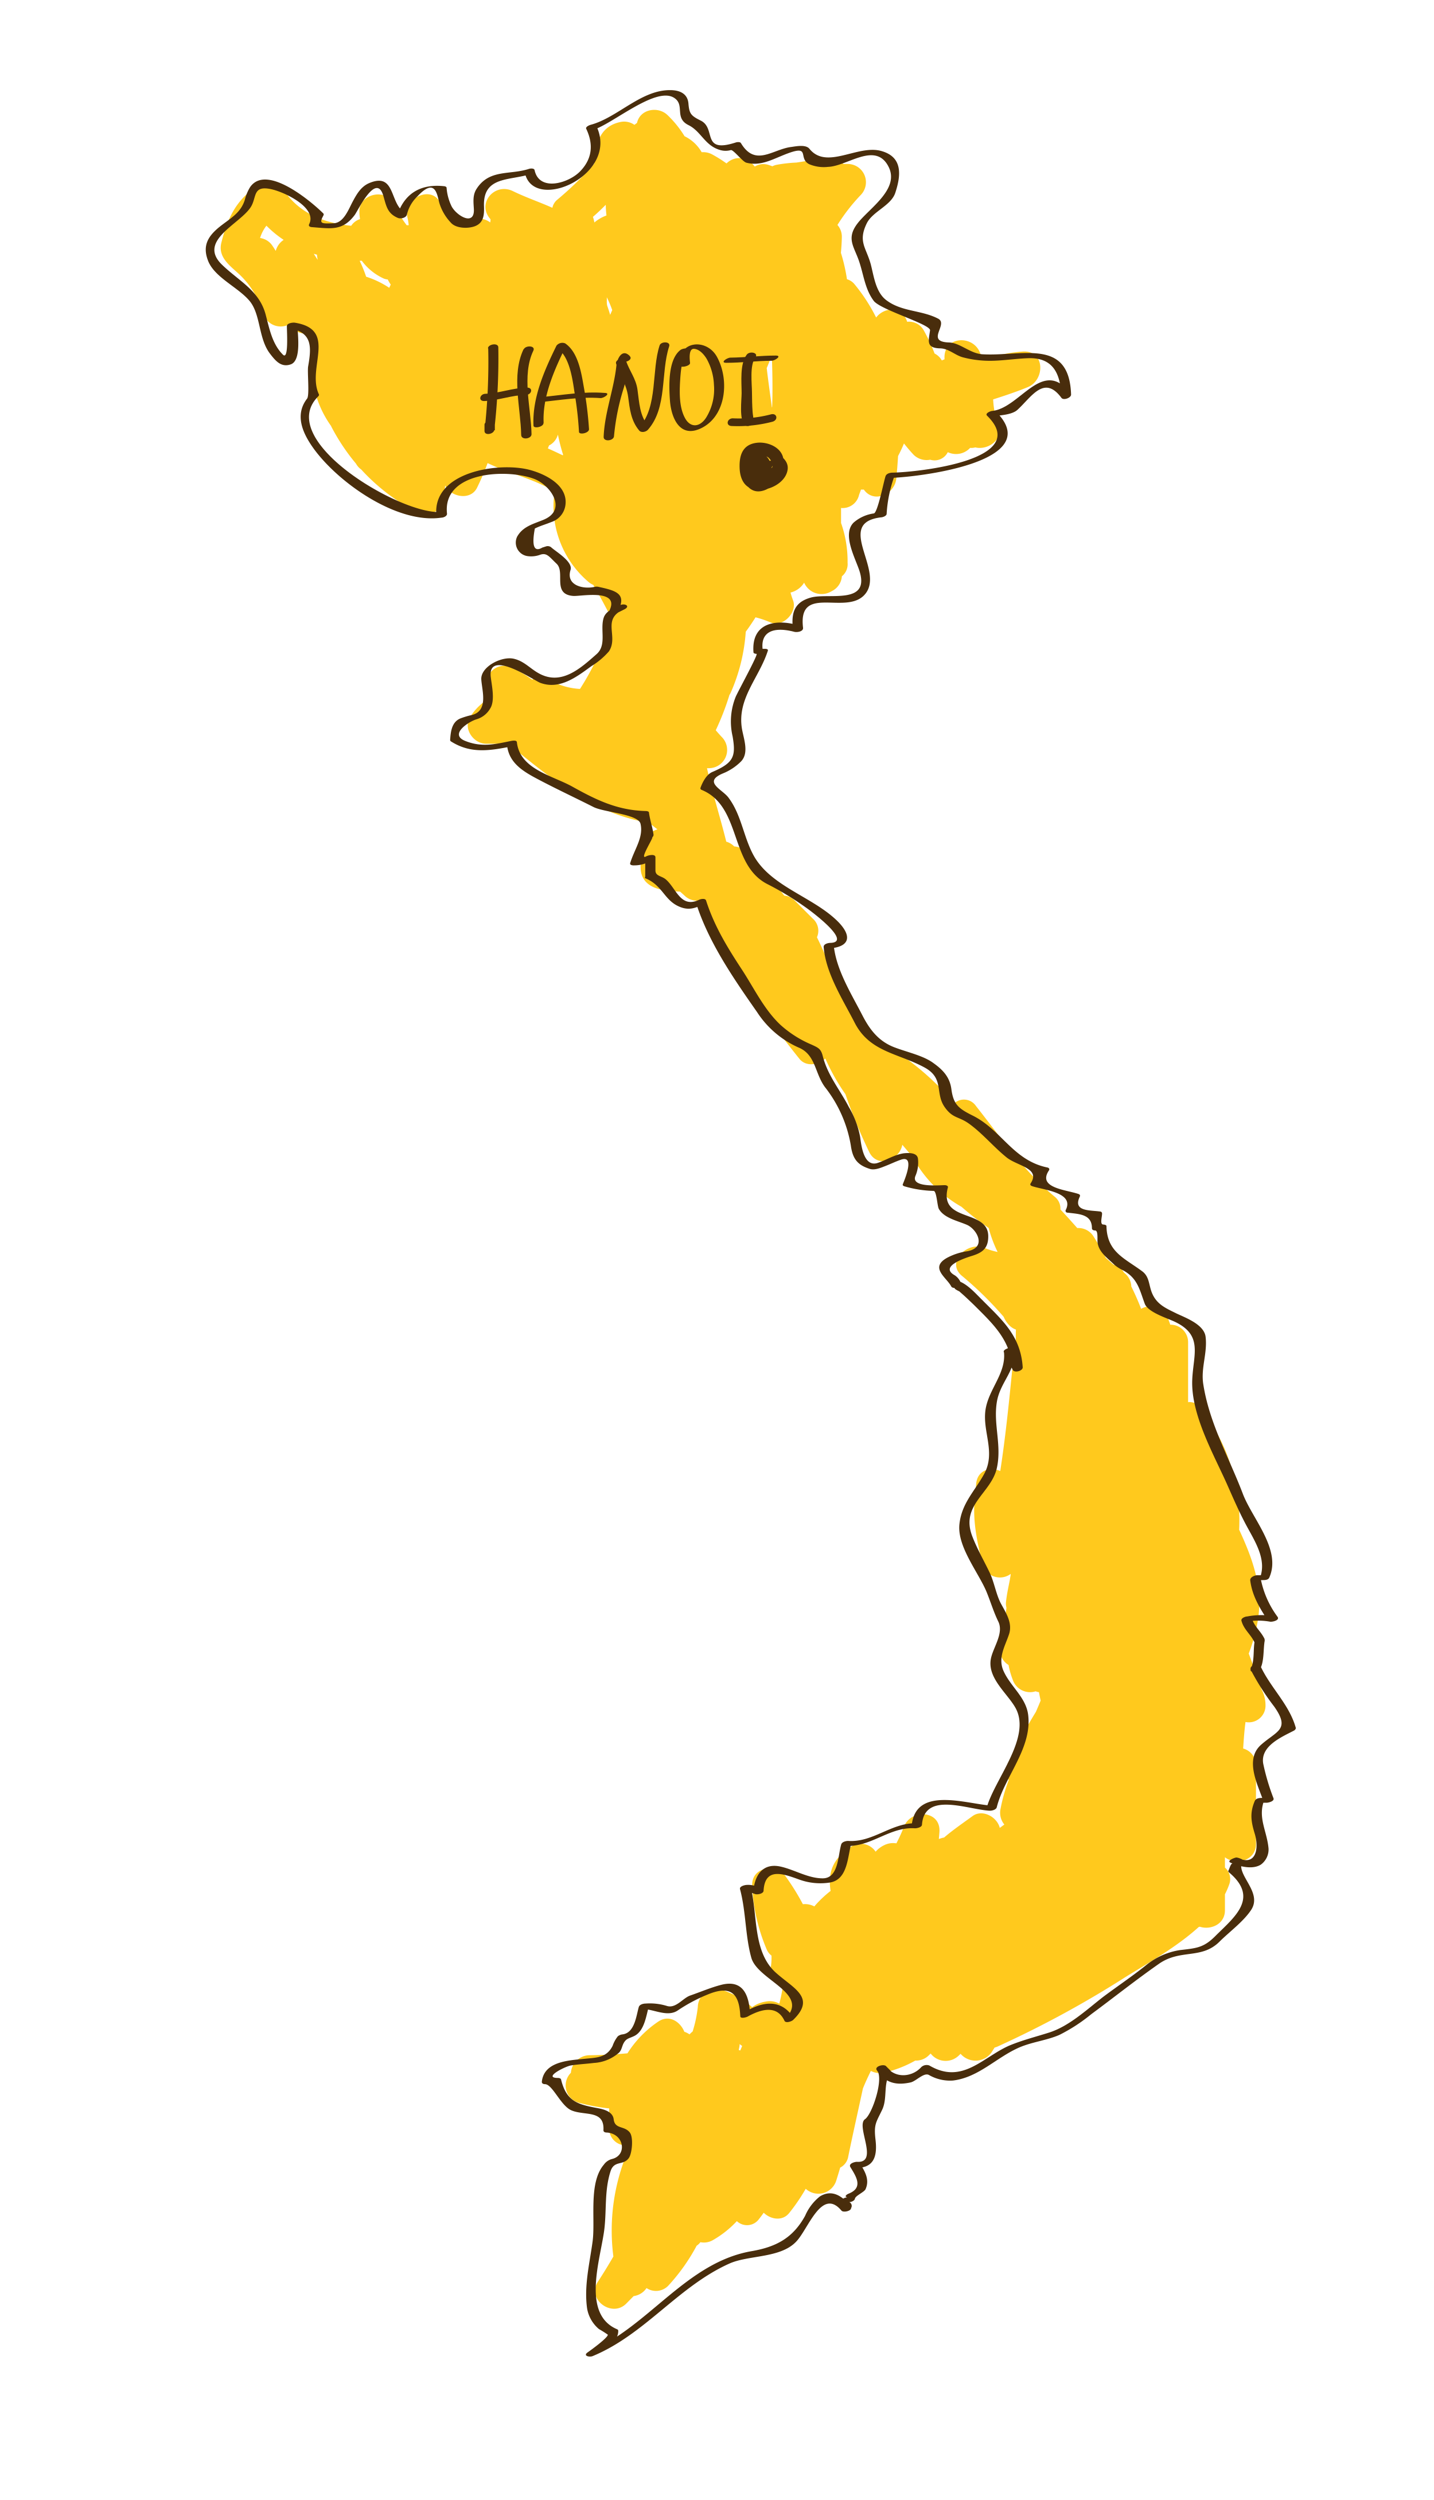 <svg id="layer1" xmlns="http://www.w3.org/2000/svg" viewBox="0 0 277.18 483.19"><defs><style>.cls-1{fill:#ffc91d;}.cls-2{fill:#492d0c;}</style></defs><path class="cls-1" d="M240.77,332.82a3.23,3.23,0,0,0,3.84-3.35,6.4,6.4,0,0,0-.79-3c-.76-2.31-1.59-4.6-2.45-6.88a33.31,33.31,0,0,0,1.78-6.53c1-6.32-1.09-11.92-3.63-17.41A35.17,35.17,0,0,0,232,272.1a2.44,2.44,0,0,0-2.35-1.1V259.4a3.38,3.38,0,0,0-3.45-3.37c-.1-.36-.26-.71-.37-1.07a3.65,3.65,0,0,0-5.26-2q-.84-2.19-1.9-4.32a3.46,3.46,0,0,0-1.41-2.67h0a3.24,3.24,0,0,0-2-1.52c-.52-.43-1-.88-1.51-1.33-.74-1.41-1.52-2.8-2.38-4.15a3.43,3.43,0,0,0-3.14-1.62c-1.08-1.21-2.15-2.42-3.26-3.59a2.92,2.92,0,0,0-1.16-2.51c-6-5-10.38-11.43-15.18-17.51a2.79,2.79,0,0,0-4.18-.5,52.34,52.34,0,0,0-14.05-11.73,3.62,3.62,0,0,0-1.36-.47,71.94,71.94,0,0,0-5.31-6.3c-2-4.53-3.64-9.18-5.82-13.59a3.12,3.12,0,0,0-.82-3.62l-3.5-3.5a3.15,3.15,0,0,0-2-.93,84.92,84.92,0,0,0-7.38-8.41,3.35,3.35,0,0,0-2.3-1.1,3.44,3.44,0,0,0-1.53-.92c-1.17-4.75-2.63-9.2-3.72-14.2h.4a3.53,3.53,0,0,0,2.48-6c-.41-.43-.8-.88-1.19-1.33a51.16,51.16,0,0,0,2.65-6.84,2.38,2.38,0,0,0,.25-.44,35.13,35.13,0,0,0,2.9-11.77c.67-.9,1.29-1.83,1.89-2.78a20.27,20.27,0,0,1,2.94,1c2.38,1,5.2-2,4.3-4.3-.19-.51-.35-1-.48-1.49a4.26,4.26,0,0,0,2.47-1.66l.16-.25a3.68,3.68,0,0,0,5.09,1.78l.5-.27a3.48,3.48,0,0,0,1.71-2.74,3,3,0,0,0,1.1-2.62,22.22,22.22,0,0,0-1.26-7.68v-2.9a3.25,3.25,0,0,0,3.47-2.5c.12-.36.27-.71.38-1.06a5.11,5.11,0,0,0,.55,0c1.92,2.75,6,.93,6.28-2.16.14-1.43.25-2.88.34-4.32q.63-1.2,1.14-2.43c.6.76,1.22,1.5,1.9,2.22a3.58,3.58,0,0,0,3.17.92,2.85,2.85,0,0,0,3.4-1.46,3.7,3.7,0,0,0,4.32-.83,2.9,2.9,0,0,0,1-.09c2.39.6,5.52-1.5,4.45-4.28a16.31,16.31,0,0,1-1-5c2.49-.79,4.76-1.57,6.7-2.37,3.36-1.39,3.35-7.11-.93-6.88a30.08,30.08,0,0,0-7.78,1.62l-.05,0c-.15-.45-.3-.9-.47-1.36-1.35-3.52-6.94-3.26-6.88.93,0,.11,0,.21,0,.33a2.49,2.49,0,0,0-.51.21,3.26,3.26,0,0,0-1.4-1.34,33.39,33.39,0,0,0-2.09-4.47,3.27,3.27,0,0,0-3.21-1.67c-1-3.08-4.43-2.88-6-.82a33.62,33.62,0,0,0-4.15-6.4,2.91,2.91,0,0,0-1.49-1,33.82,33.82,0,0,0-1.17-5.11c.11-1.15.17-2.22.18-3.13a3.4,3.4,0,0,0-.85-2.25,36.14,36.14,0,0,1,4.5-5.79,3.53,3.53,0,0,0-2.48-6l-.9,0a3,3,0,0,0-2.6-1.13c-2.17.11-4.31.55-6.45.86a28.09,28.09,0,0,0-3.82.43,3,3,0,0,0-.82.29c-.28-.1-.54-.2-.83-.29a3.14,3.14,0,0,0-2.57.34l-.55-.6a3.45,3.45,0,0,0-4.92,0,25.1,25.1,0,0,0-2.8-1.76,3.64,3.64,0,0,0-2-.41,7.62,7.62,0,0,0-3.31-3.09,20.36,20.36,0,0,0-3.34-4.13c-1.83-1.71-5.26-1.12-5.85,1.55v0l-.5.38a3.47,3.47,0,0,0-2.89-.51c-3.91.91-4.72,4.47-4.87,8a62.91,62.91,0,0,1-7.18,7,2.75,2.75,0,0,0-.92,1.54c-2.51-1.12-5.13-2-7.69-3.25-3.51-1.65-7,2.45-4.27,5.46,0,.21,0,.42-.07.62a3.37,3.37,0,0,0-2.09-.72c-1.63,0-3.41.16-5.29.35a12.3,12.3,0,0,1-2.2-3.29c-1.7-3.76-7.26-1-6.4,2.7a11.14,11.14,0,0,1,.24,1.5l-.39,0A24.59,24.59,0,0,1,76,39.25c-1.6-3-6.71-1.69-6.53,1.77,0,.44.06.89.11,1.33a3.2,3.2,0,0,0-1.7,1.29c-5.23-.55-9.89-2.34-12.91-6.72a3.54,3.54,0,0,0-4.78-1.26c-4.47,2.74-6.2,6.43-7.4,11.23-.72,2.89,1.72,4.48,3.58,6.24a17.09,17.09,0,0,1,4.54,7.5,3.49,3.49,0,0,0,4.86,2.12c.46.38.93.77,1.42,1.14a2.9,2.9,0,0,0,3.28.12c0,.92.08,1.83.19,2.74A19.94,19.94,0,0,0,64,82.34a.94.94,0,0,0,.06.15,39.59,39.59,0,0,0,4.75,7.12,3.33,3.33,0,0,0,1,1.12,38.28,38.28,0,0,0,10.69,8.2c1.88,1,4.68.22,5.14-2.09a26.74,26.74,0,0,0,.4-3l.21.34c1.3,2,4.86,2.5,6,0a49.76,49.76,0,0,0,2-4.68c4.09,2,9.09,3.08,12.95,5.5a19.18,19.18,0,0,0,6.47,17.4,3.53,3.53,0,0,0,1,.64c1.28,2.16,2.47,4.39,3.62,6.66a53.77,53.77,0,0,1-6.18,13.45,13.37,13.37,0,0,1-5.88-1.72,3.06,3.06,0,0,0-3.36-.06,30.15,30.15,0,0,0-3.65-2.27A3.53,3.53,0,0,0,94.09,133a10.08,10.08,0,0,0,.63,1.9,10.67,10.67,0,0,0-3.78,3.58c-1.56,2.23.54,5.26,3,5.26,1.41,0,2.87,0,4.35,0a1.7,1.7,0,0,0,.19.19c7.62,6.3,16.07,13.11,26.06,14.91a3.69,3.69,0,0,0,.81.06c.56.48,1.14.95,1.73,1.39h0a3.87,3.87,0,0,0-2.77,3.35c-.24,2.24-1.25,5,.62,6.88,1.49,1.49,4,1.69,6.54,1.81l.87.79a3.43,3.43,0,0,0,2.77.93,159.57,159.57,0,0,0,19.42,30.6c1.24,1.56,3.68,1.22,5-.07a39.91,39.91,0,0,0,3.88,6.89A100.77,100.77,0,0,0,168,222.63c1.59,3.29,5.88,1.58,6.41-1.38.63.75,1.27,1.5,1.92,2.24a24.35,24.35,0,0,0,9.52,9.75,56.72,56.72,0,0,0,5.25,4.09,24.75,24.75,0,0,0,1.73,4.64,14.22,14.22,0,0,1-2.53-.78c-3.29-1.4-7.67,2.84-4.24,5.5A68.39,68.39,0,0,1,194,254.5a5.1,5.1,0,0,0,1.12,1.68,3.33,3.33,0,0,0,1.25.79,46.52,46.52,0,0,0,.18,6,3.84,3.84,0,0,0-.94,2.25c-.64,6.38-1.29,12.76-2.27,19.09-1.85-.8-4.21-.27-4.62,2.18-.05.31-.08.94-.12.94h.12c-1,5.2-.07,9.78,1.23,14.92a3.46,3.46,0,0,0,5.41,1.84c0,.32-.1.64-.14,1-.28,1.47-.62,2.94-.77,4.44a3,3,0,0,0,.09,1.1c-.29,2.46-.61,4.9-1.14,7.32a3.39,3.39,0,0,0,1.54,3.74,15.72,15.72,0,0,0,.79,2.79,3.53,3.53,0,0,0,4.45,2.3,2.88,2.88,0,0,0,.64.17q.15.81.33,1.62c-.3.74-.61,1.47-.93,2.2-1.93,3.13-3.64,6.38-5.3,9.7a3.42,3.42,0,0,0,.06,3.46,32.52,32.52,0,0,0-1.58,5.55,3.58,3.58,0,0,0,.73,3.05l-.88.65c-.51-2.11-3.34-3.68-5.25-2.29s-3.87,2.73-5.52,4.16a3.09,3.09,0,0,0-.65.16l-.36.11q.07-.7.12-1.41c.22-4.2-5.57-4.41-6.88-.93a29.64,29.64,0,0,1-1.45,3.19,3.83,3.83,0,0,0-2.39.37,5,5,0,0,0-1.62,1.24,3.44,3.44,0,0,0-4.61-1.05c-3.84,2.41-4.63,5.27-4.09,8.63a21.48,21.48,0,0,0-3.15,3,3.83,3.83,0,0,0-2.21-.43,45.41,45.41,0,0,0-3.28-5.3c-1.87-2.62-6.69-2-6.52,1.77a35.57,35.57,0,0,0,2.81,12.28,2.93,2.93,0,0,0,.92,1.18,10.87,10.87,0,0,1-.1,2,3.65,3.65,0,0,0,2.27,4.1,27.87,27.87,0,0,1-.66,3.19,3.75,3.75,0,0,0-2.67-.39,5.83,5.83,0,0,0-2.58,1.07,16.12,16.12,0,0,0-6.07-3.41,3.56,3.56,0,0,0-4.43,3.38,24.62,24.62,0,0,1-1,4.73,5.24,5.24,0,0,0-.6.56,3.6,3.6,0,0,0-1-.5c-.78-1.94-2.9-3.38-5-2a20.72,20.72,0,0,0-6,6.16c-2.45.21-4.91.35-7.39.37a3.66,3.66,0,0,0-3.54,3.39,3.47,3.47,0,0,0,1.62,5.82,39,39,0,0,0,5.78,1.07v3.73a3.23,3.23,0,0,0,4.17,3.27,39.24,39.24,0,0,0-3.36,21.62c-.95,1.64-1.95,3.28-3,4.88-2.18,3.4,2.7,7,5.47,4.24l1.45-1.47a3.57,3.57,0,0,0,2.49-1.55,3.29,3.29,0,0,0,4.22-.48,37.17,37.17,0,0,0,5.47-7.71,2.73,2.73,0,0,0,.72-.68,3.45,3.45,0,0,0,2.44-.41,19.63,19.63,0,0,0,4.61-3.66,2.85,2.85,0,0,0,4.27-.39c.32-.4.62-.81.92-1.23,1.33,1.3,3.61,1.69,4.92.06a36.36,36.36,0,0,0,3.2-4.69,3.62,3.62,0,0,0,5.88-1.52c.27-.85.53-1.71.78-2.57a2.93,2.93,0,0,0,1.55-2.1c.9-4.41,1.9-8.79,2.84-13.18.46-1.16,1-2.29,1.54-3.41a3.79,3.79,0,0,0,2.52.34,22.15,22.15,0,0,0,6.07-2.34,3.46,3.46,0,0,0,2.48-.89c.17-.15.32-.32.49-.47a3.65,3.65,0,0,0,5.35.47c.15-.13.29-.28.43-.42a3.81,3.81,0,0,0,6-.29c.2-.3.38-.61.58-.91.16-.05.33-.1.5-.17a198.86,198.86,0,0,0,24.81-13.47c4.19-2.6,9.81-5.73,14.14-9.66l.21-.06c2,.67,4.86-.39,4.86-3.19v-3.08a14.9,14.9,0,0,0,.8-1.83,2.94,2.94,0,0,0-.8-3.33v-2c2,1.62,6,.77,6-2.58V341.15a3.35,3.35,0,0,0-2.48-3.21c.11-1.7.23-3.39.45-5.08C240.73,332.85,240.7,332.84,240.77,332.82ZM53.3,48.49c-.22-.35-.45-.71-.69-1.06A3.42,3.42,0,0,0,50.27,46a7.49,7.49,0,0,1,1.23-2.38,20.7,20.7,0,0,0,3.33,2.74A3.69,3.69,0,0,0,53.3,48.49Zm7.33.55.64.18c0,.32.09.65.13,1C61.14,49.81,60.88,49.43,60.63,49Zm14.61,6.59a17.75,17.75,0,0,0-4.47-2.15,26.14,26.14,0,0,0-1.25-3.08l.41,0a10.88,10.88,0,0,0,4.33,3.47,2.65,2.65,0,0,0,.68.14c.18.35.38.69.59,1A6.27,6.27,0,0,0,75.24,55.63ZM108.78,88c-1-.47-1.91-.91-2.88-1.33.07-.19.15-.37.22-.57A3.34,3.34,0,0,0,107.84,84c.27,1.31.59,2.6,1,3.87Zm34.3,308.3-.29-.1.09-.42a3.73,3.73,0,0,0,.09-.72,4.29,4.29,0,0,0,.48.36C143.33,395.74,143.21,396,143.08,396.32ZM149,69.1l.2,0c.06,1.64.1,3.29.11,4.93s0,3.08-.06,4.62l-.05.12L149,77.28c-.25-1.87-.55-4-.8-6.14Q148.64,70.13,149,69.1Zm-30.66-9.16c-.14.3-.27.61-.4.92-.16-.56-.34-1.11-.53-1.66s-.09-1.17-.12-1.75A21.1,21.1,0,0,1,118.34,59.94Zm-1.25-20.36c0,.68.06,1.37.13,2.07A7.53,7.53,0,0,0,114.89,43a8.73,8.73,0,0,0-.28-1.09C115.47,41.18,116.29,40.39,117.09,39.58Z"/><path class="cls-2" d="M194.06,261.33c.42,4.11-2.94,7.11-3.56,11.08-.67,4.31,2.09,8.3-.35,12.61-1.88,3.33-4.27,5.58-4.7,9.55-.47,4.3,3.61,9.25,5.2,13,.83,2,1.36,3.87,2.31,5.83,1.13,2.31-1.07,5.07-1.45,7.29-.63,3.67,3.19,6.58,4.76,9.37,3.24,5.77-4.21,14-5.61,19.54L192,349c-5-.22-15.22-4.1-15.8,4.08l1.34-.68c-5.08-.35-8.64,3.74-13.61,3.4-.44,0-1.19.19-1.33.68-.65,2.17-.5,6.54-3.57,6.55-2.84,0-5.39-1.64-8.1-2.26-3.64-.83-5.16,1.87-5.34,5.06l1.73-.59a4.31,4.31,0,0,0-2.95-.94c-.36,0-1.49.26-1.33.82,1.16,4.32,1,9.06,2.19,13.28,1.26,4.38,11.52,6.92,6.5,11.81l1.67-.21c-2.56-4-6.5-3.07-10-.77l1.57,0c-.16-3.64-1.36-6.67-5.51-5.63-2.07.53-4,1.37-6.05,2.08-1.44.5-2.78,2.59-4.55,2a11.21,11.21,0,0,0-4.05-.45c-.45,0-1.19.17-1.34.68-.49,1.69-.79,5-3.15,5.28a1.76,1.76,0,0,0-.91.38,6.35,6.35,0,0,0-1,1.84c-1.15,2.3-3.11,2.26-5.2,2.48-3.12.32-8.06.44-8.48,4.47,0,.34.32.45.6.45,1.46,0,3.06,4.2,5.14,5.07,2.56,1.08,6.4-.16,6.17,3.84,0,.34.31.43.59.44,3.36.15,4.08,4.31,1.13,5.1a2.78,2.78,0,0,0-1.65,1.12c-3,3.53-1.59,10.58-2.17,14.86s-1.67,8.56-1.06,12.91a6.64,6.64,0,0,0,2.3,4,20,20,0,0,1,1.71,1.08c0,.67-3.91,3.43-3.89,3.41-1,.69.38,1,1,.71,10.06-4.18,16.51-13.44,26.37-17.86,3.74-1.68,9.84-1,12.92-4.24,2.36-2.44,4.93-10.55,8.76-6,.34.41,1.86.11,1.86-.5a.79.79,0,0,0-.35-1.14c.34,0,1-.24,1.09-.66.09-.59,1.81-1.27,2.06-1.85.84-1.91-.17-3.48-1.17-5.12l-1.27,1c3.84.26,4.78-1.86,4.36-5.42-.35-3,.09-3.3,1.28-5.79,1.08-2.25.15-5.08,1.59-7.19a.32.32,0,0,0,0-.41l-.85-.85c-.45-.45-2.25.06-1.79.77,1.64,2.51,3.77,3,6.57,2.38,1.05-.24,2.57-2,3.55-1.42a8.19,8.19,0,0,0,4.62,1.06c5.06-.62,8.46-4.56,13-6.47,2.42-1,5.12-1.3,7.53-2.33a32.62,32.62,0,0,0,6.17-4c4.37-3.23,8.65-6.64,13.1-9.75,4.19-2.94,8.22-.79,11.75-4.32,1.91-1.9,4.57-3.83,6.07-6.08,2.32-3.49-3-6.84-1.7-9.36.15-.31,0-.47-.32-.56A2.77,2.77,0,0,0,239,359c-.32,0-2,.66-1.14,1,1.62.71,4.19,1.41,5.85.38a3.62,3.62,0,0,0,1.49-3.08c-.28-3.43-2.23-6.14-.74-9.59-.44.22-.89.71-1.33.71h1.7c.33,0,1.53-.28,1.33-.86a42.9,42.9,0,0,1-2-6.74c-.53-3.37,3.54-5.09,5.93-6.33.18-.09.43-.34.37-.57-1.27-4.52-4.86-7.7-6.81-11.9-.31-.68-2-.22-1.93.51,0,.08,0,.16,0,.24,0,.69,1.67.14,1.87-.23.8-1.52.56-3.85.88-5.53l-1.93.37s0,0,0,0l1.93-.52c-.69-1.59-2.08-2.46-2.55-4.25l-1.09.81a13.64,13.64,0,0,1,4.64,0c.41.09,1.93-.24,1.48-.92a18.2,18.2,0,0,1-3.33-7.73,2.87,2.87,0,0,1-1.33.62H244c.5,0,1.11,0,1.34-.48,2.4-5.4-3.27-11.36-5.11-16.2-2.7-7.1-6.47-13.58-7.65-21.21-.49-3.12.84-6,.45-9.15-.3-2.37-3.86-3.66-5.62-4.49-2-1-3.91-1.73-4.82-4.17-.56-1.53-.46-3-1.83-4-3.42-2.54-6.79-3.72-6.89-8.72,0-.23-.44-.3-.6-.3-.72,0-.25-1.46-.25-2.11a.39.39,0,0,0-.38-.41c-2-.27-5.29,0-3.94-2.84.15-.32,0-.47-.31-.57-2.48-.82-7.89-1.17-5.64-4.53.18-.28,0-.51-.32-.57-6.6-1.37-8.84-7.23-14.36-10-2.76-1.37-3.78-2.14-4.18-5.17-.33-2.4-1.73-3.79-3.64-5.13s-4.93-2-7.23-2.87c-3.13-1.15-4.87-3.4-6.34-6.26-2.14-4.16-5.15-8.93-5.54-13.7l-1.34.82c4.82-.17,5-2.64,1.67-5.69-4.88-4.49-12.73-6.51-15.89-12.47-1.91-3.59-2.29-7.74-4.8-11.05-1.21-1.59-5-3-1-4.66a10.46,10.46,0,0,0,3.45-2.29c1.6-1.65.52-4.37.19-6.28-1-5.87,3.32-9.87,5-15.13.1-.33-.38-.36-.59-.36h-.43c-.33-3,1.7-4.42,6.09-3.3.48.16,1.83,0,1.73-.78-1-8.38,8-2.5,11.75-6.22,4.52-4.52-5.89-14,3.32-15.11.3,0,1.08-.26,1.09-.68A25.81,25.81,0,0,1,173,91.71l-1.34.67c5.27-.06,30.8-3,20.82-12.85l-1,.93c1.5-.15,4.07-.24,5.16-1.23,2.74-2.49,5.17-6.87,8.53-2.33.4.53,1.88,0,1.86-.65-.36-11-9.43-7.33-17.14-7.78-2.36-.14-4.33-2.22-6.45-2.28-4.69-.14,0-3.53-2.12-4.61-3.24-1.68-7-1.29-10-3.56-2.06-1.56-2.4-4.6-3-6.91-.88-3.26-2.52-4.37-.79-7.93,1.14-2.33,4.69-3.41,5.52-5.91,1.18-3.58,1.38-7-2.79-8.11-4.54-1.21-10.49,3.7-13.79-.39-.73-.91-2.65-.48-3.57-.36-3.57.45-6.9,3.91-9.69-.76-.17-.27-.8-.19-1-.11-6.74,2.17-3.69-2.71-6.76-4.23-1.86-.93-2.22-1.3-2.38-3.29s-1.78-2.58-3.43-2.6c-5.72-.1-10.25,5.32-15.5,6.71-.22.06-1,.38-.83.76,1.43,3,1.18,5.8-1.19,8.24-2.19,2.26-7.87,4-8.79-.25-.08-.4-.83-.33-1.09-.24-3.72,1.22-7.65,0-10.13,3.87-.76,1.19-.6,2.47-.52,3.83.22,3.52-3.41,1.33-4.33-.52a9.89,9.89,0,0,1-.94-3.54c0-.15-.25-.26-.37-.28-4.53-.53-7.81,1.3-9.21,5.76l1.73-.59c-3.28-1.4-1.82-8-7.09-5.79-1.6.68-2.41,2.1-3.2,3.57s-1.74,4.12-3.68,4.2c-2.47.1-2.83.07-2-1.48.06-.13.12-.28,0-.41-2.12-2.12-11-9.76-14.18-5.06a8.77,8.77,0,0,0-1,2.43c-.73,2.35-2.49,3.39-4.35,4.8-2.53,1.91-4,3.8-2.74,7s5.79,5.08,8,7.72,1.68,7.3,4,10.26c1.09,1.42,2.18,2.66,4,2,2.11-.78,1.26-6.09,1.26-7.59l-1.56.65c4.54.73,4.26,3.72,3.63,7.35-.18,1.09.3,5.56-.2,6.22-2.46,3.18-.85,6.71,1.24,9.62,4.76,6.6,16.1,14.65,24.71,13.39.39,0,1.15-.28,1.09-.8-.87-8.16,11.65-8.7,16.89-6.68,3.11,1.2,6.45,5.93,1.79,7.88-2,.83-4,1.28-5.12,3.27a2.64,2.64,0,0,0,1.93,3.75,5,5,0,0,0,2.43-.22c1.37-.51,1.79.31,3.27,1.71,1.73,1.67-.93,5.93,3.24,6.22,1.43.1,9.25-1.49,6.88,3-.39.73.94.61,1.28.44l1.7-.85c1.21-.61.11-1.21-.77-.83-1.14.5-2.82,1.12-3.24,2.48-.72,2.31.64,5.23-1.36,7-3.09,2.73-6.72,6.05-11,3.81-1.8-.93-2.93-2.43-5-2.91-2.34-.55-6.44,1.54-6.29,4,.13,2.15,1.42,6-1.77,6.86a15.35,15.35,0,0,0-2.31.69c-1.64.71-1.83,2.53-1.94,4.09a.35.35,0,0,0,.2.36c3.9,2.45,7.63,1.74,12,.87L98,144c.36,3.33,2.88,4.95,5.63,6.42,3.64,1.94,7.42,3.7,11.1,5.56,2.09,1.05,8.65,1.34,9.08,3.25.6,2.63-1.19,4.89-2,7.59-.13.44.61.45.84.43a6,6,0,0,0,3.46-1.1,9.07,9.07,0,0,1-1.39-.18v3.4c0,.16-.15.29,0,.36,3.47,1.43,3.63,4.38,6.81,5.59,1.67.64,2.88.2,4.42-.55l-1.38-.15c2.44,7.58,7.24,14.53,11.77,21a18.47,18.47,0,0,0,8,6.83c3.34,1.37,3.11,4.91,5.11,7.65a24.92,24.92,0,0,1,5,11.24c.35,2.55,1.21,3.79,3.63,4.56,1,.34,2.25-.23,3.2-.6s1.88-.83,2.86-1.16c2.84-1,.65,4,.36,4.75-.09.24.22.37.38.41a22,22,0,0,0,5.58.87c.58,0,.7,2.88,1,3.46,1,1.82,3.77,2.35,5.49,3.12,1.92.88,3.84,4.4,0,5.08a11.93,11.93,0,0,0-3.7,1.17c-3.74,1.94-.31,3.87.59,5.59.32.61,1.34.22,1.74-.09-1.41.12-1.47.48-.18,1.07.43.37.86.75,1.27,1.13s1.06,1,1.59,1.51,2.32-.23,1.79-.77l-.1-.09-1.79.76c3.81,3.81,7.2,6.83,7.59,12.64l1.93-.52-1.7-3.4c-.34-.68-2.23-.07-1.94.52l1.71,3.4c.33.66,2,.22,1.93-.52-.4-5.95-3.8-8.95-7.73-12.88-.49-.49-2.32.23-1.79.76l.1.1,1.79-.77c-1.31-1.26-2.69-2.91-4.36-3.68a1.58,1.58,0,0,0-1.54.31l-.12.09,1.74-.09a3.12,3.12,0,0,0-1.21-1.58c-3-1.67,1.67-3.26,3.4-3.79,2-.63,3.07-1.49,3.06-3.76,0-5.37-9.64-2.56-7.8-9.44.09-.33-.37-.44-.59-.44-1.09,0-6.57.52-5.7-1.75a6.57,6.57,0,0,0,.5-3.41c-.19-1.2-1.92-1.08-2.74-1-1.77.27-3.37,1.28-5,1.85-2.77.94-3.22-3.48-3.43-5a17.74,17.74,0,0,0-2.17-5.76c-1.77-3.44-4.11-6.11-5.07-9.92-.35-1.39-.88-1.58-2.14-2.17a21.36,21.36,0,0,1-6-3.8c-3.2-3-5.12-7.11-7.48-10.71-2.82-4.3-5.33-8.4-6.92-13.34-.15-.48-1-.31-1.35-.15-3.58,1.73-4.42-2.23-6.44-3.94-.84-.71-2-.6-2-1.75V165.7c0-.74-1.42-.4-1.78-.19-1.56.91,1.76-4.13,1.1-3.65a.58.58,0,0,0,.31-.56c-.19-1.44-.69-2.81-.88-4.25,0-.24-.43-.3-.6-.3-5.46-.13-9.53-2.11-14.18-4.7-3.88-2.17-10.18-3.35-10.75-8.61-.05-.43-.87-.28-1.11-.24-3.1.63-5.66,1.29-8.88,0s.82-3.81,2.22-4.19a4.52,4.52,0,0,0,2.6-2.06c1-1.53.3-4.49.12-6.12-.62-5.53,8.37.7,9.56,1.14,3.71,1.39,7-1.1,9.87-3.21a14.49,14.49,0,0,0,3.41-2.87c1.93-2.91-1.5-6.22,2.88-8.12-.25-.28-.51-.55-.77-.83l-1.7.85,1.29.44c1.84-3.48-.27-4.06-3.72-4.81a1.6,1.6,0,0,0-.72,0c-2.13.5-5.63-.21-4.68-3.27.5-1.62-2.89-3.56-3.79-4.41a1.11,1.11,0,0,0-1-.12l-.66.21q-2.4,1.41-1.45-3.68c1-.51,2.12-.81,3.15-1.24a4,4,0,0,0,2.76-3.27c.54-3.91-4-6.07-7-6.85-6-1.53-18.84.41-17.93,8.92l1.1-.8c-7.24,1-32.52-13.65-24-22.25.09-.09.26-.27.19-.43C59.22,71.1,65.35,63.71,57,62.37c-.37-.06-1.55.07-1.55.65,0,1.13.37,6.66-.76,5.53-2.07-2.06-2.61-5-3.33-7.71-1.23-4.7-5.15-6.48-8.45-9.68-4.78-4.63,3.42-7.81,5.55-11.12,1.23-1.9.28-4.32,4.07-3.45,2.63.6,8.8,3.59,7.23,6.73-.2.4.18.56.53.58,3.64.27,5.91.81,8.28-2.36.61-.82,4.13-8.29,5.51-3.74.59,2,.76,3.44,2.83,4.32.52.22,1.54,0,1.73-.59a7.06,7.06,0,0,1,2-3.53c3.62-3.91,3.85-.19,4.31,1.32a9.55,9.55,0,0,0,2.22,3.74c1,1.13,3.43,1.17,4.75.61,1.64-.7,1.68-2.29,1.63-3.85-.2-5.81,5-4.87,9-6.18l-1.1-.24c1.68,7.82,18.32.4,13.84-9l-.83.76c3.77-1,12.5-8.78,16-6.14,1.89,1.41-.12,3.8,2.62,5.16,2.48,1.23,3.15,4,6.17,4.83a3.73,3.73,0,0,0,2,0c.48-.15,2.25,2.22,3,2.43,2.46.65,4.51-.36,6.78-1.3,6.11-2.56,3,.33,5.35,1.58a7.26,7.26,0,0,0,3.69.53c3.7-.11,9.19-5,11.69,0,2.17,4.32-3.76,8-6,10.92s-.69,4.45.28,7.29c.9,2.63,1.14,5.4,2.84,7.68,1.3,1.74,11,4.53,10.89,5.7-.27,2-.84,3.41,1.92,3.49,1.66,0,2.87,1.31,4.42,1.73a20.16,20.16,0,0,0,4.08.64c2.86.17,5.73-.38,8.58-.47,5-.15,6.25,3.27,6.39,7.59l1.86-.64c-5.42-7.32-9.78,2.67-15.22,3.24-.27,0-1.5.46-1,.93,8.67,8.52-13.18,10.9-18.29,11-.47,0-1.16.17-1.34.68-.37,1.07-1.51,7-2.25,7.2A7.54,7.54,0,0,0,165,101c-2.35,2.34.51,7.17,1.21,9.62,1.79,6.28-6.1,3.94-9.47,4.87s-3.83,3.16-3.45,6.32l1.73-.74c-4.61-1.57-9.84-1-9.38,5,0,.24.43.3.59.3.4,0-3.37,6.87-4,8.24a12.7,12.7,0,0,0-.63,7.68c.68,3.92.22,5.15-3.93,6.92-1.13.49-1.9,2-2.28,3.08a.31.31,0,0,0,.2.36c7.88,3.22,5.32,14.61,12.91,18.31a57.45,57.45,0,0,1,7.23,4.41c.88.6,9.13,6.71,4.81,6.86-.44,0-1.39.2-1.33.82.41,5.09,3.73,10.19,6,14.63,2.91,5.66,8.36,5.85,13.49,8.63,3.85,2.1,2,4.91,3.87,7.62,1.59,2.29,2.71,1.79,4.75,3.26,2.62,1.89,4.73,4.48,7.25,6.51,2.07,1.67,6.6,2.07,4.65,5-.2.3.05.48.31.56,2.21.74,8.11,1.2,6.5,4.54a.36.36,0,0,0,.31.57c2.2.28,4.72.26,4.72,3,0,.33.3.44.6.44.67,0,.39,1.77.51,2.47.31,1.84,2,2.94,3.22,4.16a7.84,7.84,0,0,0,1.75,1.11c2.76,1.52,3.14,3.75,4.13,6.42.61,1.66,4.41,2.82,5.79,3.48,5.53,2.61,3.59,6.33,3.39,11.23-.27,6.69,4.09,14.28,6.73,20.2,1.27,2.86,2.48,5.68,4,8.44,1.64,3,3.78,6.47,2.23,9.95.45-.23.89.18,1.34-.82H243c-.43,0-1.41.36-1.34,1,.38,3,1.83,5.34,3.47,7.85.5-.31,1-.58,1.49-.88a14.9,14.9,0,0,0-5.57,0c-.32,0-1.22.32-1.09.82.46,1.75,1.84,2.64,2.55,4.25.3.68,2.17.15,1.93-.51v-.05c-.25-.66-1.82-.22-1.94.38-.28,1.53,0,3.88-.75,5.24l1.87-.23c0-.08,0-.16,0-.24l-1.93.52a48,48,0,0,0,4.6,7.23c3.14,4.45.55,4.67-2.53,7.38-3.26,2.87-.62,7.76.48,11,.45-.27.89-.72,1.34-.72h-1.7c-.5,0-1.12.08-1.34.58-1,2.33-.72,4,0,6.37.81,2.68.33,6.22-3.14,4.71l-1.14,1c-.37,0-.59.94-.76,1.27-.06.12-.13.3,0,.41,6,5,1.1,8.67-2.62,12.39-2.23,2.23-3.61,2.31-6.81,2.68a13.62,13.62,0,0,0-6.64,3c-2.66,2.12-5.46,4-8.14,6-3.21,2.48-6.57,5.68-10.51,6.94-2.52.8-5,1.42-7.51,2.44-5.25,2.2-9.17,7.72-15.64,3.92a1.53,1.53,0,0,0-1.55.31c-1.84,2.05-5.25,2.21-6.83-.22l-1.79.77c1.48,1.48-.84,8.53-2.26,9.52-1.86,1.3,2.81,8.54-1.57,8.24-.42,0-1.65.33-1.27,1,1.12,1.84,2.58,4-.34,5.16-.21.08-.55.28-.58.53l.28.18c-.29,0-1,.25-1,.67V427a12.78,12.78,0,0,0,1.82-.5c-1.61-1.92-3.59-3.49-6.05-2a9.59,9.59,0,0,0-2.86,3.74c-2.31,4.21-5.47,6-10.31,6.84-12.66,2.16-20,14.68-31.43,19.43l1,.71c1.69-1.14,4.61-2.47,4.61-4.67a.33.33,0,0,0-.2-.36c-7.09-3-3.09-13.88-2.46-19.57.41-3.76,0-7.32,1.18-11,.72-2.16,2.5-1,3.56-2.58.6-.91.89-4,.14-4.91-1.08-1.34-2.87-.58-3.1-2.53-.17-1.48-1.89-1.93-3.08-2.15-3.82-.71-6.06-1.26-7.09-5.54-.06-.24-.4-.3-.6-.3-3,0,1.35-2.23,2.52-2.42,1.46-.23,3-.3,4.42-.48a8,8,0,0,0,4.87-2c.5-.51.54-1.14.85-1.76.53-1,1-.93,2.09-1.45,2-1,2.31-4,2.86-5.91l-1.34.68c2.16,0,4.84,1.65,6.86.31a31.45,31.45,0,0,1,6.27-3.28c4.43-1.68,5.67.53,5.84,4.37,0,.59,1.34.19,1.56,0q5.27-2.85,7,.93c.3.47,1.39.07,1.67-.21,4.42-4.3.16-6-3.28-9.06-4.64-4.08-3.53-11.34-5-16.88l-1.34.82,2.16.76c.4.23,1.7,0,1.73-.59.26-4.62,3.78-3.3,6.91-2.17a11.93,11.93,0,0,0,5.92.57c3.52-.59,3.39-5.1,4.18-7.76l-1.34.68c5.08.35,8.64-3.74,13.61-3.4.36,0,1.3-.19,1.34-.68.46-6.53,8.9-2.91,13.12-2.72.43,0,1.21-.18,1.34-.68,1.47-5.88,6.84-11.34,6.07-17.81-.41-3.44-3.43-5.49-4.78-8.55-1.11-2.53.31-4.75,1.08-7.07.7-2.13-.55-4.06-1.52-5.83s-1.33-4.2-2.22-6.07c-1.14-2.38-2.45-4.62-3.39-7.09-2.28-6,3.65-8.24,4.76-13.07,1-4.44-.68-8.43,0-12.75.62-4,3.83-6.13,3.4-10.35C195.93,260.15,194,260.57,194.06,261.33Z"/><path class="cls-2" d="M147.74,86.63c-1.8-.32-3.72.45-4,2.43a3.14,3.14,0,0,0,3,3.53c2,.21,4.81-1.29,4.71-3.56-.1-2.48-3-3.72-5.18-3.45-2.7.33-3.39,2.35-3.31,4.82.05,1.7.62,3.46,2.37,4.07,2.51.87,6.58-.9,6.92-3.77.2-1.71-1.46-2.84-2.83-3.43a4.44,4.44,0,0,0-4.65.5c-1.92,1.57-1.63,5.8.64,6.93,1.49.75,3.24-.19,4.34-1.18a4,4,0,0,0,.67-5.65c-1.25-1.72-4.31-1.49-5.56.12s-.59,4.42,1,5.57a3.34,3.34,0,0,0,2.32.55c.3,0,1.09-.26,1.09-.67,0-2.44.23-5.43-2.77-6-.45-.09-1.46.07-1.56.66-.34,2-.08,4,1.8,5.15a1.39,1.39,0,0,0,1.73-.6,5.28,5.28,0,0,0-1.26-5.45c-.46-.5-1.89-.06-1.87.64a5.94,5.94,0,0,0,1.27,3.72c.37.42,1.35.12,1.68-.21a8.32,8.32,0,0,0,1.32-1.74c.46-.83-1.49-.65-1.81-.07A6.12,6.12,0,0,1,146.78,91l1.67-.21a5.4,5.4,0,0,1-1.12-3.46l-1.87.65a4.73,4.73,0,0,1,1.13,4.91l1.73-.6c-1.58-.92-1.67-2.79-1.39-4.41l-1.55.66c2.36.46,2,3.31,2,5.15.36-.23.72-.46,1.09-.68-2.8.23-3-6.27-.48-4.94,2.36,1.24,1.4,4.77-.63,5.71-1.58.73-3-5.18-.73-5.78,1.44-.39,3.57,1.41,3.69,2.8s-1.31,2.38-2.41,2.69c-1.67.46-2.65-1.06-2.92-2.49a6.39,6.39,0,0,1,.33-3.82c.75-1.4,3.38.23,3.91,1.18,1,1.85-1.17,4.16-2.86,2.56-.6-.58-1.29-3.44.19-3.18.65.11,2.29-.89,1.17-1.09Z"/><path class="cls-2" d="M94.37,67.33a119.63,119.63,0,0,1-.72,16c.65-.06,1-.12,2-.18V81.91c0-1-2-.63-2,.17v1.2c0,1,1.79.62,1.89-.18a121.22,121.22,0,0,0,.78-15.94c0-1-2-.63-2,.17Z"/><path class="cls-2" d="M93.66,77.51c2.68-.12,5.27-1.14,8-1.19,1.1,0,1.49-1.43.18-1.41-2.7.06-5.3,1.08-8,1.2-1.09,0-1.5,1.46-.18,1.4Z"/><path class="cls-2" d="M101.19,67.51c-2.37,5-.55,11.29-.45,16.54,0,1.06,2,.8,2-.13-.09-5.07-1.94-11.35.35-16.14.49-1-1.47-1.09-1.86-.27Z"/><path class="cls-2" d="M105.08,81.73c-.25-5.12,2.11-10.35,4.32-14.85l-1.67.45c2.57,1.72,3,6.61,3.45,9.37a66.3,66.3,0,0,1,.73,6.75c0,.67,2,.26,1.94-.52a71,71,0,0,0-1-8.1c-.48-2.76-1.09-6.77-3.62-8.47a1.45,1.45,0,0,0-1.67.45c-2.32,4.74-4.7,10.06-4.44,15.44,0,.67,2,.27,1.93-.52Z"/><path class="cls-2" d="M104.37,77.72c3.92-.38,7.76-1.07,11.72-.78.71,0,2.06-1,.76-1-4.12-.31-8.12.41-12.2.81-.93.09-1.62,1.16-.28,1Z"/><path class="cls-2" d="M121.73,68.81c-1.46-1.51-2.44.48-2.58,1.81-.49,4.66-2.29,9.14-2.47,13.83,0,1,1.93.76,2-.14a44.36,44.36,0,0,1,1.9-9.38,11.84,11.84,0,0,0,.5-2.87c0-.35,0-.69,0-1,.07-1.72.13-.09-1.1-1.35.62.64,2.45-.16,1.76-.86Z"/><path class="cls-2" d="M119.09,70.29c.77,2.24,2,4,2.32,6.38s.54,4.63,2.14,6.54c.41.49,1.32.27,1.69-.15,3.79-4.3,2.43-11,4.1-16.11.35-1-1.58-1-1.84-.2-1.59,4.87-.32,11.75-3.86,15.77l1.69-.15c-1.7-2-1.76-4.57-2.11-7.07-.3-2.14-1.52-3.56-2.2-5.52-.29-.86-2.22-.32-1.93.51Z"/><path class="cls-2" d="M131.65,67.55c-2.6,1.81-2.35,7.2-2.15,9.92.24,3.16,1.79,7.06,5.65,5.46,5.21-2.16,5.94-9.45,3.41-14-2.09-3.71-7.69-3-7.11,1.71.06.52,2,.11,1.93-.51s-.32-2.78.77-2.71,2,1.18,2.48,2A11.23,11.23,0,0,1,138,74.39a10.37,10.37,0,0,1-1.52,6.34c-1.15,1.77-2.86,2-3.93.32-1.28-2.08-1.23-5.09-1.09-7.42.1-1.6.27-4.86,1.76-5.89.85-.59-1.1-.48-1.52-.19Z"/><path class="cls-2" d="M144.35,68.53c-1.39,1.8-1,5.35-1,7.46,0,1.25-.51,5.25.64,6.18.7.57,2.36-.43,1.48-1.15.32.26,0-1,0-1.41-.09-1.25-.11-2.5-.12-3.75,0-1.66-.47-5.29.63-6.71.76-1-1.06-1.35-1.63-.62Z"/><path class="cls-2" d="M140.39,70.12c2.93,0,5.84-.38,8.77-.4.63,0,2.08-1,.78-1-2.92,0-5.84.37-8.76.4-.64,0-2.09,1-.79,1Z"/><path class="cls-2" d="M141.5,82.34a26.51,26.51,0,0,0,7.84-.84c1.18-.37.82-1.77-.38-1.4a24.58,24.58,0,0,1-7.31.75c-1.13,0-1.46,1.49-.15,1.49Z"/></svg>